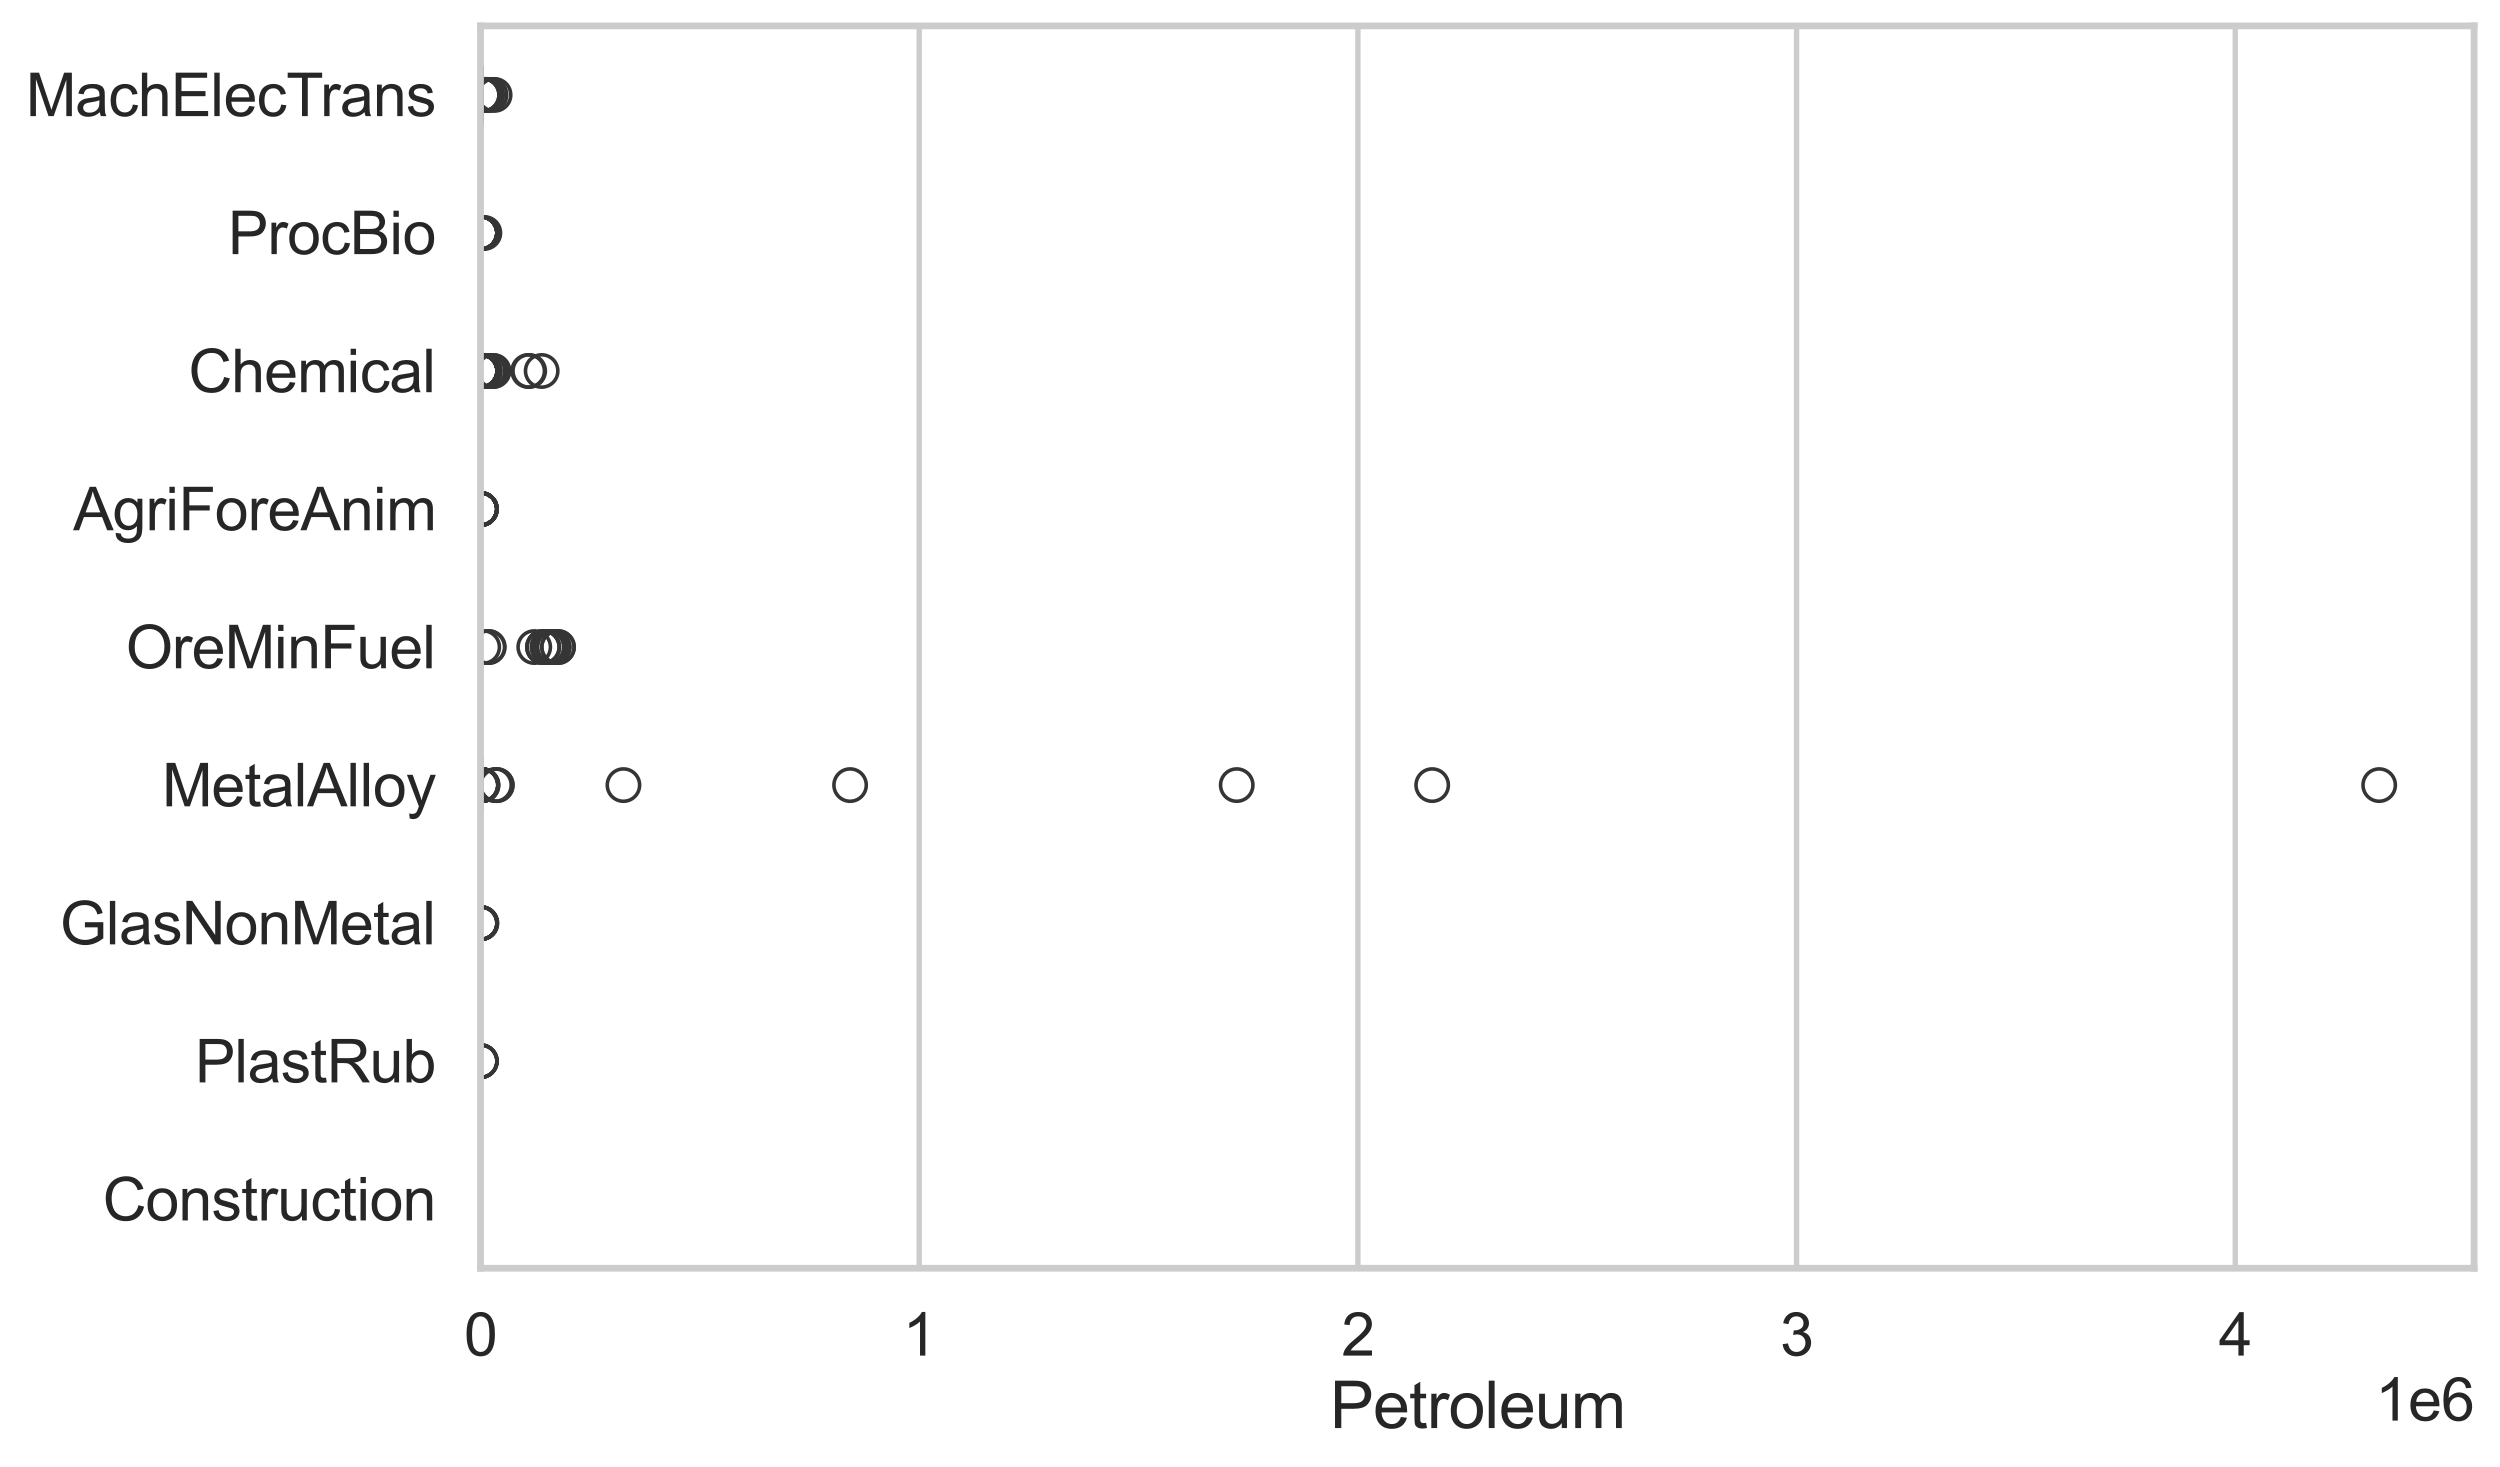 <?xml version="1.0" encoding="utf-8" standalone="no"?>
<!DOCTYPE svg PUBLIC "-//W3C//DTD SVG 1.1//EN"
  "http://www.w3.org/Graphics/SVG/1.1/DTD/svg11.dtd">
<svg xmlns:xlink="http://www.w3.org/1999/xlink" width="695.577pt" height="408.111pt" viewBox="0 0 695.577 408.111" xmlns="http://www.w3.org/2000/svg" version="1.1">
 <defs>
  <style type="text/css">*{stroke-linejoin: round; stroke-linecap: butt}</style>
 </defs>
 <g id="figure_1">
  <g id="patch_1">
   <path d="M 0 408.111 
L 695.577 408.111 
L 695.577 0 
L 0 0 
z
" style="fill: #ffffff"/>
  </g>
  <g id="axes_1">
   <g id="patch_2">
    <path d="M 133.697 352.86 
L 688.377 352.86 
L 688.377 7.2 
L 133.697 7.2 
z
" style="fill: #ffffff"/>
   </g>
   <g id="matplotlib.axis_1">
    <g id="xtick_1">
     <g id="line2d_1">
      <path d="M 133.697 352.86 
L 133.697 7.2 
" clip-path="url(#pcfc38db646)" style="fill: none; stroke: #cccccc; stroke-width: 1.5; stroke-linecap: round"/>
     </g>
     <g id="text_1">
      <!-- 0 -->
      <g style="fill: #262626" transform="translate(129.109 377.17) scale(0.165 -0.165)">
       <defs>
        <path id="ArialMT-30" d="M 266 2259 
Q 266 3072 433 3567 
Q 600 4063 929 4331 
Q 1259 4600 1759 4600 
Q 2128 4600 2406 4451 
Q 2684 4303 2865 4023 
Q 3047 3744 3150 3342 
Q 3253 2941 3253 2259 
Q 3253 1453 3087 958 
Q 2922 463 2592 192 
Q 2263 -78 1759 -78 
Q 1097 -78 719 397 
Q 266 969 266 2259 
z
M 844 2259 
Q 844 1131 1108 757 
Q 1372 384 1759 384 
Q 2147 384 2411 759 
Q 2675 1134 2675 2259 
Q 2675 3391 2411 3762 
Q 2147 4134 1753 4134 
Q 1366 4134 1134 3806 
Q 844 3388 844 2259 
z
" transform="scale(0.016)"/>
       </defs>
       <use xlink:href="#ArialMT-30"/>
      </g>
     </g>
    </g>
    <g id="xtick_2">
     <g id="line2d_2">
      <path d="M 255.752 352.86 
L 255.752 7.2 
" clip-path="url(#pcfc38db646)" style="fill: none; stroke: #cccccc; stroke-width: 1.5; stroke-linecap: round"/>
     </g>
     <g id="text_2">
      <!-- 1 -->
      <g style="fill: #262626" transform="translate(251.165 377.17) scale(0.165 -0.165)">
       <defs>
        <path id="ArialMT-31" d="M 2384 0 
L 1822 0 
L 1822 3584 
Q 1619 3391 1289 3197 
Q 959 3003 697 2906 
L 697 3450 
Q 1169 3672 1522 3987 
Q 1875 4303 2022 4600 
L 2384 4600 
L 2384 0 
z
" transform="scale(0.016)"/>
       </defs>
       <use xlink:href="#ArialMT-31"/>
      </g>
     </g>
    </g>
    <g id="xtick_3">
     <g id="line2d_3">
      <path d="M 377.808 352.86 
L 377.808 7.2 
" clip-path="url(#pcfc38db646)" style="fill: none; stroke: #cccccc; stroke-width: 1.5; stroke-linecap: round"/>
     </g>
     <g id="text_3">
      <!-- 2 -->
      <g style="fill: #262626" transform="translate(373.22 377.17) scale(0.165 -0.165)">
       <defs>
        <path id="ArialMT-32" d="M 3222 541 
L 3222 0 
L 194 0 
Q 188 203 259 391 
Q 375 700 629 1000 
Q 884 1300 1366 1694 
Q 2113 2306 2375 2664 
Q 2638 3022 2638 3341 
Q 2638 3675 2398 3904 
Q 2159 4134 1775 4134 
Q 1369 4134 1125 3890 
Q 881 3647 878 3216 
L 300 3275 
Q 359 3922 746 4261 
Q 1134 4600 1788 4600 
Q 2447 4600 2831 4234 
Q 3216 3869 3216 3328 
Q 3216 3053 3103 2787 
Q 2991 2522 2730 2228 
Q 2469 1934 1863 1422 
Q 1356 997 1212 845 
Q 1069 694 975 541 
L 3222 541 
z
" transform="scale(0.016)"/>
       </defs>
       <use xlink:href="#ArialMT-32"/>
      </g>
     </g>
    </g>
    <g id="xtick_4">
     <g id="line2d_4">
      <path d="M 499.863 352.86 
L 499.863 7.2 
" clip-path="url(#pcfc38db646)" style="fill: none; stroke: #cccccc; stroke-width: 1.5; stroke-linecap: round"/>
     </g>
     <g id="text_4">
      <!-- 3 -->
      <g style="fill: #262626" transform="translate(495.276 377.17) scale(0.165 -0.165)">
       <defs>
        <path id="ArialMT-33" d="M 269 1209 
L 831 1284 
Q 928 806 1161 595 
Q 1394 384 1728 384 
Q 2125 384 2398 659 
Q 2672 934 2672 1341 
Q 2672 1728 2419 1979 
Q 2166 2231 1775 2231 
Q 1616 2231 1378 2169 
L 1441 2663 
Q 1497 2656 1531 2656 
Q 1891 2656 2178 2843 
Q 2466 3031 2466 3422 
Q 2466 3731 2256 3934 
Q 2047 4138 1716 4138 
Q 1388 4138 1169 3931 
Q 950 3725 888 3313 
L 325 3413 
Q 428 3978 793 4289 
Q 1159 4600 1703 4600 
Q 2078 4600 2393 4439 
Q 2709 4278 2876 4000 
Q 3044 3722 3044 3409 
Q 3044 3113 2884 2869 
Q 2725 2625 2413 2481 
Q 2819 2388 3044 2092 
Q 3269 1797 3269 1353 
Q 3269 753 2831 336 
Q 2394 -81 1725 -81 
Q 1122 -81 723 278 
Q 325 638 269 1209 
z
" transform="scale(0.016)"/>
       </defs>
       <use xlink:href="#ArialMT-33"/>
      </g>
     </g>
    </g>
    <g id="xtick_5">
     <g id="line2d_5">
      <path d="M 621.919 352.86 
L 621.919 7.2 
" clip-path="url(#pcfc38db646)" style="fill: none; stroke: #cccccc; stroke-width: 1.5; stroke-linecap: round"/>
     </g>
     <g id="text_5">
      <!-- 4 -->
      <g style="fill: #262626" transform="translate(617.331 377.17) scale(0.165 -0.165)">
       <defs>
        <path id="ArialMT-34" d="M 2069 0 
L 2069 1097 
L 81 1097 
L 81 1613 
L 2172 4581 
L 2631 4581 
L 2631 1613 
L 3250 1613 
L 3250 1097 
L 2631 1097 
L 2631 0 
L 2069 0 
z
M 2069 1613 
L 2069 3678 
L 634 1613 
L 2069 1613 
z
" transform="scale(0.016)"/>
       </defs>
       <use xlink:href="#ArialMT-34"/>
      </g>
     </g>
    </g>
    <g id="text_6">
     <!-- Petroleum -->
     <g style="fill: #262626" transform="translate(370.021 397.334) scale(0.18 -0.18)">
      <defs>
       <path id="ArialMT-50" d="M 494 0 
L 494 4581 
L 2222 4581 
Q 2678 4581 2919 4538 
Q 3256 4481 3484 4323 
Q 3713 4166 3852 3881 
Q 3991 3597 3991 3256 
Q 3991 2672 3619 2267 
Q 3247 1863 2275 1863 
L 1100 1863 
L 1100 0 
L 494 0 
z
M 1100 2403 
L 2284 2403 
Q 2872 2403 3119 2622 
Q 3366 2841 3366 3238 
Q 3366 3525 3220 3729 
Q 3075 3934 2838 4000 
Q 2684 4041 2272 4041 
L 1100 4041 
L 1100 2403 
z
" transform="scale(0.016)"/>
       <path id="ArialMT-65" d="M 2694 1069 
L 3275 997 
Q 3138 488 2766 206 
Q 2394 -75 1816 -75 
Q 1088 -75 661 373 
Q 234 822 234 1631 
Q 234 2469 665 2931 
Q 1097 3394 1784 3394 
Q 2450 3394 2872 2941 
Q 3294 2488 3294 1666 
Q 3294 1616 3291 1516 
L 816 1516 
Q 847 969 1125 678 
Q 1403 388 1819 388 
Q 2128 388 2347 550 
Q 2566 713 2694 1069 
z
M 847 1978 
L 2700 1978 
Q 2663 2397 2488 2606 
Q 2219 2931 1791 2931 
Q 1403 2931 1139 2672 
Q 875 2413 847 1978 
z
" transform="scale(0.016)"/>
       <path id="ArialMT-74" d="M 1650 503 
L 1731 6 
Q 1494 -44 1306 -44 
Q 1000 -44 831 53 
Q 663 150 594 308 
Q 525 466 525 972 
L 525 2881 
L 113 2881 
L 113 3319 
L 525 3319 
L 525 4141 
L 1084 4478 
L 1084 3319 
L 1650 3319 
L 1650 2881 
L 1084 2881 
L 1084 941 
Q 1084 700 1114 631 
Q 1144 563 1211 522 
Q 1278 481 1403 481 
Q 1497 481 1650 503 
z
" transform="scale(0.016)"/>
       <path id="ArialMT-72" d="M 416 0 
L 416 3319 
L 922 3319 
L 922 2816 
Q 1116 3169 1280 3281 
Q 1444 3394 1641 3394 
Q 1925 3394 2219 3213 
L 2025 2691 
Q 1819 2813 1613 2813 
Q 1428 2813 1281 2702 
Q 1134 2591 1072 2394 
Q 978 2094 978 1738 
L 978 0 
L 416 0 
z
" transform="scale(0.016)"/>
       <path id="ArialMT-6f" d="M 213 1659 
Q 213 2581 725 3025 
Q 1153 3394 1769 3394 
Q 2453 3394 2887 2945 
Q 3322 2497 3322 1706 
Q 3322 1066 3130 698 
Q 2938 331 2570 128 
Q 2203 -75 1769 -75 
Q 1072 -75 642 372 
Q 213 819 213 1659 
z
M 791 1659 
Q 791 1022 1069 705 
Q 1347 388 1769 388 
Q 2188 388 2466 706 
Q 2744 1025 2744 1678 
Q 2744 2294 2464 2611 
Q 2184 2928 1769 2928 
Q 1347 2928 1069 2612 
Q 791 2297 791 1659 
z
" transform="scale(0.016)"/>
       <path id="ArialMT-6c" d="M 409 0 
L 409 4581 
L 972 4581 
L 972 0 
L 409 0 
z
" transform="scale(0.016)"/>
       <path id="ArialMT-75" d="M 2597 0 
L 2597 488 
Q 2209 -75 1544 -75 
Q 1250 -75 995 37 
Q 741 150 617 320 
Q 494 491 444 738 
Q 409 903 409 1263 
L 409 3319 
L 972 3319 
L 972 1478 
Q 972 1038 1006 884 
Q 1059 663 1231 536 
Q 1403 409 1656 409 
Q 1909 409 2131 539 
Q 2353 669 2445 892 
Q 2538 1116 2538 1541 
L 2538 3319 
L 3100 3319 
L 3100 0 
L 2597 0 
z
" transform="scale(0.016)"/>
       <path id="ArialMT-6d" d="M 422 0 
L 422 3319 
L 925 3319 
L 925 2853 
Q 1081 3097 1340 3245 
Q 1600 3394 1931 3394 
Q 2300 3394 2536 3241 
Q 2772 3088 2869 2813 
Q 3263 3394 3894 3394 
Q 4388 3394 4653 3120 
Q 4919 2847 4919 2278 
L 4919 0 
L 4359 0 
L 4359 2091 
Q 4359 2428 4304 2576 
Q 4250 2725 4106 2815 
Q 3963 2906 3769 2906 
Q 3419 2906 3187 2673 
Q 2956 2441 2956 1928 
L 2956 0 
L 2394 0 
L 2394 2156 
Q 2394 2531 2256 2718 
Q 2119 2906 1806 2906 
Q 1569 2906 1367 2781 
Q 1166 2656 1075 2415 
Q 984 2175 984 1722 
L 984 0 
L 422 0 
z
" transform="scale(0.016)"/>
      </defs>
      <use xlink:href="#ArialMT-50"/>
      <use xlink:href="#ArialMT-65" transform="translate(66.699 0)"/>
      <use xlink:href="#ArialMT-74" transform="translate(122.314 0)"/>
      <use xlink:href="#ArialMT-72" transform="translate(150.098 0)"/>
      <use xlink:href="#ArialMT-6f" transform="translate(183.398 0)"/>
      <use xlink:href="#ArialMT-6c" transform="translate(239.014 0)"/>
      <use xlink:href="#ArialMT-65" transform="translate(261.23 0)"/>
      <use xlink:href="#ArialMT-75" transform="translate(316.846 0)"/>
      <use xlink:href="#ArialMT-6d" transform="translate(372.461 0)"/>
     </g>
    </g>
    <g id="text_7">
     <!-- 1e6 -->
     <g style="fill: #262626" transform="translate(660.85 395.26) scale(0.165 -0.165)">
      <defs>
       <path id="ArialMT-36" d="M 3184 3459 
L 2625 3416 
Q 2550 3747 2413 3897 
Q 2184 4138 1850 4138 
Q 1581 4138 1378 3988 
Q 1113 3794 959 3422 
Q 806 3050 800 2363 
Q 1003 2672 1297 2822 
Q 1591 2972 1913 2972 
Q 2475 2972 2870 2558 
Q 3266 2144 3266 1488 
Q 3266 1056 3080 686 
Q 2894 316 2569 119 
Q 2244 -78 1831 -78 
Q 1128 -78 684 439 
Q 241 956 241 2144 
Q 241 3472 731 4075 
Q 1159 4600 1884 4600 
Q 2425 4600 2770 4297 
Q 3116 3994 3184 3459 
z
M 888 1484 
Q 888 1194 1011 928 
Q 1134 663 1356 523 
Q 1578 384 1822 384 
Q 2178 384 2434 671 
Q 2691 959 2691 1453 
Q 2691 1928 2437 2201 
Q 2184 2475 1800 2475 
Q 1419 2475 1153 2201 
Q 888 1928 888 1484 
z
" transform="scale(0.016)"/>
      </defs>
      <use xlink:href="#ArialMT-31"/>
      <use xlink:href="#ArialMT-65" transform="translate(55.615 0)"/>
      <use xlink:href="#ArialMT-36" transform="translate(111.23 0)"/>
     </g>
    </g>
   </g>
   <g id="matplotlib.axis_2">
    <g id="ytick_1">
     <g id="text_8">
      <!-- MachElecTrans -->
      <g style="fill: #262626" transform="translate(7.2 32.309) scale(0.165 -0.165)">
       <defs>
        <path id="ArialMT-4d" d="M 475 0 
L 475 4581 
L 1388 4581 
L 2472 1338 
Q 2622 884 2691 659 
Q 2769 909 2934 1394 
L 4031 4581 
L 4847 4581 
L 4847 0 
L 4263 0 
L 4263 3834 
L 2931 0 
L 2384 0 
L 1059 3900 
L 1059 0 
L 475 0 
z
" transform="scale(0.016)"/>
        <path id="ArialMT-61" d="M 2588 409 
Q 2275 144 1986 34 
Q 1697 -75 1366 -75 
Q 819 -75 525 192 
Q 231 459 231 875 
Q 231 1119 342 1320 
Q 453 1522 633 1644 
Q 813 1766 1038 1828 
Q 1203 1872 1538 1913 
Q 2219 1994 2541 2106 
Q 2544 2222 2544 2253 
Q 2544 2597 2384 2738 
Q 2169 2928 1744 2928 
Q 1347 2928 1158 2789 
Q 969 2650 878 2297 
L 328 2372 
Q 403 2725 575 2942 
Q 747 3159 1072 3276 
Q 1397 3394 1825 3394 
Q 2250 3394 2515 3294 
Q 2781 3194 2906 3042 
Q 3031 2891 3081 2659 
Q 3109 2516 3109 2141 
L 3109 1391 
Q 3109 606 3145 398 
Q 3181 191 3288 0 
L 2700 0 
Q 2613 175 2588 409 
z
M 2541 1666 
Q 2234 1541 1622 1453 
Q 1275 1403 1131 1340 
Q 988 1278 909 1158 
Q 831 1038 831 891 
Q 831 666 1001 516 
Q 1172 366 1500 366 
Q 1825 366 2078 508 
Q 2331 650 2450 897 
Q 2541 1088 2541 1459 
L 2541 1666 
z
" transform="scale(0.016)"/>
        <path id="ArialMT-63" d="M 2588 1216 
L 3141 1144 
Q 3050 572 2676 248 
Q 2303 -75 1759 -75 
Q 1078 -75 664 370 
Q 250 816 250 1647 
Q 250 2184 428 2587 
Q 606 2991 970 3192 
Q 1334 3394 1763 3394 
Q 2303 3394 2647 3120 
Q 2991 2847 3088 2344 
L 2541 2259 
Q 2463 2594 2264 2762 
Q 2066 2931 1784 2931 
Q 1359 2931 1093 2626 
Q 828 2322 828 1663 
Q 828 994 1084 691 
Q 1341 388 1753 388 
Q 2084 388 2306 591 
Q 2528 794 2588 1216 
z
" transform="scale(0.016)"/>
        <path id="ArialMT-68" d="M 422 0 
L 422 4581 
L 984 4581 
L 984 2938 
Q 1378 3394 1978 3394 
Q 2347 3394 2619 3248 
Q 2891 3103 3008 2847 
Q 3125 2591 3125 2103 
L 3125 0 
L 2563 0 
L 2563 2103 
Q 2563 2525 2380 2717 
Q 2197 2909 1863 2909 
Q 1613 2909 1392 2779 
Q 1172 2650 1078 2428 
Q 984 2206 984 1816 
L 984 0 
L 422 0 
z
" transform="scale(0.016)"/>
        <path id="ArialMT-45" d="M 506 0 
L 506 4581 
L 3819 4581 
L 3819 4041 
L 1113 4041 
L 1113 2638 
L 3647 2638 
L 3647 2100 
L 1113 2100 
L 1113 541 
L 3925 541 
L 3925 0 
L 506 0 
z
" transform="scale(0.016)"/>
        <path id="ArialMT-54" d="M 1659 0 
L 1659 4041 
L 150 4041 
L 150 4581 
L 3781 4581 
L 3781 4041 
L 2266 4041 
L 2266 0 
L 1659 0 
z
" transform="scale(0.016)"/>
        <path id="ArialMT-6e" d="M 422 0 
L 422 3319 
L 928 3319 
L 928 2847 
Q 1294 3394 1984 3394 
Q 2284 3394 2536 3286 
Q 2788 3178 2913 3003 
Q 3038 2828 3088 2588 
Q 3119 2431 3119 2041 
L 3119 0 
L 2556 0 
L 2556 2019 
Q 2556 2363 2490 2533 
Q 2425 2703 2258 2804 
Q 2091 2906 1866 2906 
Q 1506 2906 1245 2678 
Q 984 2450 984 1813 
L 984 0 
L 422 0 
z
" transform="scale(0.016)"/>
        <path id="ArialMT-73" d="M 197 991 
L 753 1078 
Q 800 744 1014 566 
Q 1228 388 1613 388 
Q 2000 388 2187 545 
Q 2375 703 2375 916 
Q 2375 1106 2209 1216 
Q 2094 1291 1634 1406 
Q 1016 1563 777 1677 
Q 538 1791 414 1992 
Q 291 2194 291 2438 
Q 291 2659 392 2848 
Q 494 3038 669 3163 
Q 800 3259 1026 3326 
Q 1253 3394 1513 3394 
Q 1903 3394 2198 3281 
Q 2494 3169 2634 2976 
Q 2775 2784 2828 2463 
L 2278 2388 
Q 2241 2644 2061 2787 
Q 1881 2931 1553 2931 
Q 1166 2931 1000 2803 
Q 834 2675 834 2503 
Q 834 2394 903 2306 
Q 972 2216 1119 2156 
Q 1203 2125 1616 2013 
Q 2213 1853 2448 1751 
Q 2684 1650 2818 1456 
Q 2953 1263 2953 975 
Q 2953 694 2789 445 
Q 2625 197 2315 61 
Q 2006 -75 1616 -75 
Q 969 -75 630 194 
Q 291 463 197 991 
z
" transform="scale(0.016)"/>
       </defs>
       <use xlink:href="#ArialMT-4d"/>
       <use xlink:href="#ArialMT-61" transform="translate(83.301 0)"/>
       <use xlink:href="#ArialMT-63" transform="translate(138.916 0)"/>
       <use xlink:href="#ArialMT-68" transform="translate(188.916 0)"/>
       <use xlink:href="#ArialMT-45" transform="translate(244.531 0)"/>
       <use xlink:href="#ArialMT-6c" transform="translate(311.23 0)"/>
       <use xlink:href="#ArialMT-65" transform="translate(333.447 0)"/>
       <use xlink:href="#ArialMT-63" transform="translate(389.062 0)"/>
       <use xlink:href="#ArialMT-54" transform="translate(439.062 0)"/>
       <use xlink:href="#ArialMT-72" transform="translate(496.396 0)"/>
       <use xlink:href="#ArialMT-61" transform="translate(529.697 0)"/>
       <use xlink:href="#ArialMT-6e" transform="translate(585.312 0)"/>
       <use xlink:href="#ArialMT-73" transform="translate(640.928 0)"/>
      </g>
     </g>
    </g>
    <g id="ytick_2">
     <g id="text_9">
      <!-- ProcBio -->
      <g style="fill: #262626" transform="translate(63.424 70.715) scale(0.165 -0.165)">
       <defs>
        <path id="ArialMT-42" d="M 469 0 
L 469 4581 
L 2188 4581 
Q 2713 4581 3030 4442 
Q 3347 4303 3526 4014 
Q 3706 3725 3706 3409 
Q 3706 3116 3547 2856 
Q 3388 2597 3066 2438 
Q 3481 2316 3704 2022 
Q 3928 1728 3928 1328 
Q 3928 1006 3792 729 
Q 3656 453 3456 303 
Q 3256 153 2954 76 
Q 2653 0 2216 0 
L 469 0 
z
M 1075 2656 
L 2066 2656 
Q 2469 2656 2644 2709 
Q 2875 2778 2992 2937 
Q 3109 3097 3109 3338 
Q 3109 3566 3000 3739 
Q 2891 3913 2687 3977 
Q 2484 4041 1991 4041 
L 1075 4041 
L 1075 2656 
z
M 1075 541 
L 2216 541 
Q 2509 541 2628 563 
Q 2838 600 2978 687 
Q 3119 775 3209 942 
Q 3300 1109 3300 1328 
Q 3300 1584 3169 1773 
Q 3038 1963 2805 2039 
Q 2572 2116 2134 2116 
L 1075 2116 
L 1075 541 
z
" transform="scale(0.016)"/>
        <path id="ArialMT-69" d="M 425 3934 
L 425 4581 
L 988 4581 
L 988 3934 
L 425 3934 
z
M 425 0 
L 425 3319 
L 988 3319 
L 988 0 
L 425 0 
z
" transform="scale(0.016)"/>
       </defs>
       <use xlink:href="#ArialMT-50"/>
       <use xlink:href="#ArialMT-72" transform="translate(66.699 0)"/>
       <use xlink:href="#ArialMT-6f" transform="translate(100 0)"/>
       <use xlink:href="#ArialMT-63" transform="translate(155.615 0)"/>
       <use xlink:href="#ArialMT-42" transform="translate(205.615 0)"/>
       <use xlink:href="#ArialMT-69" transform="translate(272.314 0)"/>
       <use xlink:href="#ArialMT-6f" transform="translate(294.531 0)"/>
      </g>
     </g>
    </g>
    <g id="ytick_3">
     <g id="text_10">
      <!-- Chemical -->
      <g style="fill: #262626" transform="translate(52.428 109.122) scale(0.165 -0.165)">
       <defs>
        <path id="ArialMT-43" d="M 3763 1606 
L 4369 1453 
Q 4178 706 3683 314 
Q 3188 -78 2472 -78 
Q 1731 -78 1267 223 
Q 803 525 561 1097 
Q 319 1669 319 2325 
Q 319 3041 592 3573 
Q 866 4106 1370 4382 
Q 1875 4659 2481 4659 
Q 3169 4659 3637 4309 
Q 4106 3959 4291 3325 
L 3694 3184 
Q 3534 3684 3231 3912 
Q 2928 4141 2469 4141 
Q 1941 4141 1586 3887 
Q 1231 3634 1087 3207 
Q 944 2781 944 2328 
Q 944 1744 1114 1308 
Q 1284 872 1643 656 
Q 2003 441 2422 441 
Q 2931 441 3284 734 
Q 3638 1028 3763 1606 
z
" transform="scale(0.016)"/>
       </defs>
       <use xlink:href="#ArialMT-43"/>
       <use xlink:href="#ArialMT-68" transform="translate(72.217 0)"/>
       <use xlink:href="#ArialMT-65" transform="translate(127.832 0)"/>
       <use xlink:href="#ArialMT-6d" transform="translate(183.447 0)"/>
       <use xlink:href="#ArialMT-69" transform="translate(266.748 0)"/>
       <use xlink:href="#ArialMT-63" transform="translate(288.965 0)"/>
       <use xlink:href="#ArialMT-61" transform="translate(338.965 0)"/>
       <use xlink:href="#ArialMT-6c" transform="translate(394.58 0)"/>
      </g>
     </g>
    </g>
    <g id="ytick_4">
     <g id="text_11">
      <!-- AgriForeAnim -->
      <g style="fill: #262626" transform="translate(20.341 147.529) scale(0.165 -0.165)">
       <defs>
        <path id="ArialMT-41" d="M -9 0 
L 1750 4581 
L 2403 4581 
L 4278 0 
L 3588 0 
L 3053 1388 
L 1138 1388 
L 634 0 
L -9 0 
z
M 1313 1881 
L 2866 1881 
L 2388 3150 
Q 2169 3728 2063 4100 
Q 1975 3659 1816 3225 
L 1313 1881 
z
" transform="scale(0.016)"/>
        <path id="ArialMT-67" d="M 319 -275 
L 866 -356 
Q 900 -609 1056 -725 
Q 1266 -881 1628 -881 
Q 2019 -881 2231 -725 
Q 2444 -569 2519 -288 
Q 2563 -116 2559 434 
Q 2191 0 1641 0 
Q 956 0 581 494 
Q 206 988 206 1678 
Q 206 2153 378 2554 
Q 550 2956 876 3175 
Q 1203 3394 1644 3394 
Q 2231 3394 2613 2919 
L 2613 3319 
L 3131 3319 
L 3131 450 
Q 3131 -325 2973 -648 
Q 2816 -972 2473 -1159 
Q 2131 -1347 1631 -1347 
Q 1038 -1347 672 -1080 
Q 306 -813 319 -275 
z
M 784 1719 
Q 784 1066 1043 766 
Q 1303 466 1694 466 
Q 2081 466 2343 764 
Q 2606 1063 2606 1700 
Q 2606 2309 2336 2618 
Q 2066 2928 1684 2928 
Q 1309 2928 1046 2623 
Q 784 2319 784 1719 
z
" transform="scale(0.016)"/>
        <path id="ArialMT-46" d="M 525 0 
L 525 4581 
L 3616 4581 
L 3616 4041 
L 1131 4041 
L 1131 2622 
L 3281 2622 
L 3281 2081 
L 1131 2081 
L 1131 0 
L 525 0 
z
" transform="scale(0.016)"/>
       </defs>
       <use xlink:href="#ArialMT-41"/>
       <use xlink:href="#ArialMT-67" transform="translate(66.699 0)"/>
       <use xlink:href="#ArialMT-72" transform="translate(122.314 0)"/>
       <use xlink:href="#ArialMT-69" transform="translate(155.615 0)"/>
       <use xlink:href="#ArialMT-46" transform="translate(177.832 0)"/>
       <use xlink:href="#ArialMT-6f" transform="translate(238.916 0)"/>
       <use xlink:href="#ArialMT-72" transform="translate(294.531 0)"/>
       <use xlink:href="#ArialMT-65" transform="translate(327.832 0)"/>
       <use xlink:href="#ArialMT-41" transform="translate(383.447 0)"/>
       <use xlink:href="#ArialMT-6e" transform="translate(450.146 0)"/>
       <use xlink:href="#ArialMT-69" transform="translate(505.762 0)"/>
       <use xlink:href="#ArialMT-6d" transform="translate(527.979 0)"/>
      </g>
     </g>
    </g>
    <g id="ytick_5">
     <g id="text_12">
      <!-- OreMinFuel -->
      <g style="fill: #262626" transform="translate(35.013 185.935) scale(0.165 -0.165)">
       <defs>
        <path id="ArialMT-4f" d="M 309 2231 
Q 309 3372 921 4017 
Q 1534 4663 2503 4663 
Q 3138 4663 3647 4359 
Q 4156 4056 4423 3514 
Q 4691 2972 4691 2284 
Q 4691 1588 4409 1038 
Q 4128 488 3612 205 
Q 3097 -78 2500 -78 
Q 1853 -78 1343 234 
Q 834 547 571 1087 
Q 309 1628 309 2231 
z
M 934 2222 
Q 934 1394 1379 917 
Q 1825 441 2497 441 
Q 3181 441 3623 922 
Q 4066 1403 4066 2288 
Q 4066 2847 3877 3264 
Q 3688 3681 3323 3911 
Q 2959 4141 2506 4141 
Q 1863 4141 1398 3698 
Q 934 3256 934 2222 
z
" transform="scale(0.016)"/>
       </defs>
       <use xlink:href="#ArialMT-4f"/>
       <use xlink:href="#ArialMT-72" transform="translate(77.783 0)"/>
       <use xlink:href="#ArialMT-65" transform="translate(111.084 0)"/>
       <use xlink:href="#ArialMT-4d" transform="translate(166.699 0)"/>
       <use xlink:href="#ArialMT-69" transform="translate(250 0)"/>
       <use xlink:href="#ArialMT-6e" transform="translate(272.217 0)"/>
       <use xlink:href="#ArialMT-46" transform="translate(327.832 0)"/>
       <use xlink:href="#ArialMT-75" transform="translate(388.916 0)"/>
       <use xlink:href="#ArialMT-65" transform="translate(444.531 0)"/>
       <use xlink:href="#ArialMT-6c" transform="translate(500.146 0)"/>
      </g>
     </g>
    </g>
    <g id="ytick_6">
     <g id="text_13">
      <!-- MetalAlloy -->
      <g style="fill: #262626" transform="translate(45.088 224.342) scale(0.165 -0.165)">
       <defs>
        <path id="ArialMT-79" d="M 397 -1278 
L 334 -750 
Q 519 -800 656 -800 
Q 844 -800 956 -737 
Q 1069 -675 1141 -563 
Q 1194 -478 1313 -144 
Q 1328 -97 1363 -6 
L 103 3319 
L 709 3319 
L 1400 1397 
Q 1534 1031 1641 628 
Q 1738 1016 1872 1384 
L 2581 3319 
L 3144 3319 
L 1881 -56 
Q 1678 -603 1566 -809 
Q 1416 -1088 1222 -1217 
Q 1028 -1347 759 -1347 
Q 597 -1347 397 -1278 
z
" transform="scale(0.016)"/>
       </defs>
       <use xlink:href="#ArialMT-4d"/>
       <use xlink:href="#ArialMT-65" transform="translate(83.301 0)"/>
       <use xlink:href="#ArialMT-74" transform="translate(138.916 0)"/>
       <use xlink:href="#ArialMT-61" transform="translate(166.699 0)"/>
       <use xlink:href="#ArialMT-6c" transform="translate(222.314 0)"/>
       <use xlink:href="#ArialMT-41" transform="translate(244.531 0)"/>
       <use xlink:href="#ArialMT-6c" transform="translate(311.23 0)"/>
       <use xlink:href="#ArialMT-6c" transform="translate(333.447 0)"/>
       <use xlink:href="#ArialMT-6f" transform="translate(355.664 0)"/>
       <use xlink:href="#ArialMT-79" transform="translate(411.279 0)"/>
      </g>
     </g>
    </g>
    <g id="ytick_7">
     <g id="text_14">
      <!-- GlasNonMetal -->
      <g style="fill: #262626" transform="translate(16.659 262.749) scale(0.165 -0.165)">
       <defs>
        <path id="ArialMT-47" d="M 2638 1797 
L 2638 2334 
L 4578 2338 
L 4578 638 
Q 4131 281 3656 101 
Q 3181 -78 2681 -78 
Q 2006 -78 1454 211 
Q 903 500 622 1047 
Q 341 1594 341 2269 
Q 341 2938 620 3517 
Q 900 4097 1425 4378 
Q 1950 4659 2634 4659 
Q 3131 4659 3532 4498 
Q 3934 4338 4162 4050 
Q 4391 3763 4509 3300 
L 3963 3150 
Q 3859 3500 3706 3700 
Q 3553 3900 3268 4020 
Q 2984 4141 2638 4141 
Q 2222 4141 1919 4014 
Q 1616 3888 1430 3681 
Q 1244 3475 1141 3228 
Q 966 2803 966 2306 
Q 966 1694 1177 1281 
Q 1388 869 1791 669 
Q 2194 469 2647 469 
Q 3041 469 3416 620 
Q 3791 772 3984 944 
L 3984 1797 
L 2638 1797 
z
" transform="scale(0.016)"/>
        <path id="ArialMT-4e" d="M 488 0 
L 488 4581 
L 1109 4581 
L 3516 984 
L 3516 4581 
L 4097 4581 
L 4097 0 
L 3475 0 
L 1069 3600 
L 1069 0 
L 488 0 
z
" transform="scale(0.016)"/>
       </defs>
       <use xlink:href="#ArialMT-47"/>
       <use xlink:href="#ArialMT-6c" transform="translate(77.783 0)"/>
       <use xlink:href="#ArialMT-61" transform="translate(100 0)"/>
       <use xlink:href="#ArialMT-73" transform="translate(155.615 0)"/>
       <use xlink:href="#ArialMT-4e" transform="translate(205.615 0)"/>
       <use xlink:href="#ArialMT-6f" transform="translate(277.832 0)"/>
       <use xlink:href="#ArialMT-6e" transform="translate(333.447 0)"/>
       <use xlink:href="#ArialMT-4d" transform="translate(389.062 0)"/>
       <use xlink:href="#ArialMT-65" transform="translate(472.363 0)"/>
       <use xlink:href="#ArialMT-74" transform="translate(527.979 0)"/>
       <use xlink:href="#ArialMT-61" transform="translate(555.762 0)"/>
       <use xlink:href="#ArialMT-6c" transform="translate(611.377 0)"/>
      </g>
     </g>
    </g>
    <g id="ytick_8">
     <g id="text_15">
      <!-- PlastRub -->
      <g style="fill: #262626" transform="translate(54.248 301.155) scale(0.165 -0.165)">
       <defs>
        <path id="ArialMT-52" d="M 503 0 
L 503 4581 
L 2534 4581 
Q 3147 4581 3465 4457 
Q 3784 4334 3975 4021 
Q 4166 3709 4166 3331 
Q 4166 2844 3850 2509 
Q 3534 2175 2875 2084 
Q 3116 1969 3241 1856 
Q 3506 1613 3744 1247 
L 4541 0 
L 3778 0 
L 3172 953 
Q 2906 1366 2734 1584 
Q 2563 1803 2427 1890 
Q 2291 1978 2150 2013 
Q 2047 2034 1813 2034 
L 1109 2034 
L 1109 0 
L 503 0 
z
M 1109 2559 
L 2413 2559 
Q 2828 2559 3062 2645 
Q 3297 2731 3419 2920 
Q 3541 3109 3541 3331 
Q 3541 3656 3305 3865 
Q 3069 4075 2559 4075 
L 1109 4075 
L 1109 2559 
z
" transform="scale(0.016)"/>
        <path id="ArialMT-62" d="M 941 0 
L 419 0 
L 419 4581 
L 981 4581 
L 981 2947 
Q 1338 3394 1891 3394 
Q 2197 3394 2470 3270 
Q 2744 3147 2920 2923 
Q 3097 2700 3197 2384 
Q 3297 2069 3297 1709 
Q 3297 856 2875 390 
Q 2453 -75 1863 -75 
Q 1275 -75 941 416 
L 941 0 
z
M 934 1684 
Q 934 1088 1097 822 
Q 1363 388 1816 388 
Q 2184 388 2453 708 
Q 2722 1028 2722 1663 
Q 2722 2313 2464 2622 
Q 2206 2931 1841 2931 
Q 1472 2931 1203 2611 
Q 934 2291 934 1684 
z
" transform="scale(0.016)"/>
       </defs>
       <use xlink:href="#ArialMT-50"/>
       <use xlink:href="#ArialMT-6c" transform="translate(66.699 0)"/>
       <use xlink:href="#ArialMT-61" transform="translate(88.916 0)"/>
       <use xlink:href="#ArialMT-73" transform="translate(144.531 0)"/>
       <use xlink:href="#ArialMT-74" transform="translate(194.531 0)"/>
       <use xlink:href="#ArialMT-52" transform="translate(222.314 0)"/>
       <use xlink:href="#ArialMT-75" transform="translate(294.531 0)"/>
       <use xlink:href="#ArialMT-62" transform="translate(350.146 0)"/>
      </g>
     </g>
    </g>
    <g id="ytick_9">
     <g id="text_16">
      <!-- Construction -->
      <g style="fill: #262626" transform="translate(28.575 339.562) scale(0.165 -0.165)">
       <use xlink:href="#ArialMT-43"/>
       <use xlink:href="#ArialMT-6f" transform="translate(72.217 0)"/>
       <use xlink:href="#ArialMT-6e" transform="translate(127.832 0)"/>
       <use xlink:href="#ArialMT-73" transform="translate(183.447 0)"/>
       <use xlink:href="#ArialMT-74" transform="translate(233.447 0)"/>
       <use xlink:href="#ArialMT-72" transform="translate(261.23 0)"/>
       <use xlink:href="#ArialMT-75" transform="translate(294.531 0)"/>
       <use xlink:href="#ArialMT-63" transform="translate(350.146 0)"/>
       <use xlink:href="#ArialMT-74" transform="translate(400.146 0)"/>
       <use xlink:href="#ArialMT-69" transform="translate(427.93 0)"/>
       <use xlink:href="#ArialMT-6f" transform="translate(450.146 0)"/>
       <use xlink:href="#ArialMT-6e" transform="translate(505.762 0)"/>
      </g>
     </g>
    </g>
   </g>
   <g id="patch_3">
    <path d="M 133.737 11.041 
L 133.737 41.766 
L 133.906 41.766 
L 133.906 11.041 
L 133.737 11.041 
z
" clip-path="url(#pcfc38db646)" style="fill: #ca74db; stroke: #353535; stroke-linejoin: miter"/>
   </g>
   <g id="line2d_6">
    <path d="M 133.737 26.403 
L 133.702 26.403 
" clip-path="url(#pcfc38db646)" style="fill: none; stroke: #353535"/>
   </g>
   <g id="line2d_7">
    <path d="M 133.906 26.403 
L 134.159 26.403 
" clip-path="url(#pcfc38db646)" style="fill: none; stroke: #353535"/>
   </g>
   <g id="line2d_8">
    <path d="M 133.702 18.722 
L 133.702 34.085 
" clip-path="url(#pcfc38db646)" style="fill: none; stroke: #353535; stroke-linecap: round"/>
   </g>
   <g id="line2d_9">
    <path d="M 134.159 18.722 
L 134.159 34.085 
" clip-path="url(#pcfc38db646)" style="fill: none; stroke: #353535; stroke-linecap: round"/>
   </g>
   <g id="line2d_10">
    <defs>
     <path id="m32b44a3a46" d="M 0 4.5 
C 1.193 4.5 2.338 4.026 3.182 3.182 
C 4.026 2.338 4.5 1.193 4.5 0 
C 4.5 -1.193 4.026 -2.338 3.182 -3.182 
C 2.338 -4.026 1.193 -4.5 0 -4.5 
C -1.193 -4.5 -2.338 -4.026 -3.182 -3.182 
C -4.026 -2.338 -4.5 -1.193 -4.5 0 
C -4.5 1.193 -4.026 2.338 -3.182 3.182 
C -2.338 4.026 -1.193 4.5 0 4.5 
z
" style="stroke: #353535"/>
    </defs>
    <g clip-path="url(#pcfc38db646)">
     <use xlink:href="#m32b44a3a46" x="135.304" y="26.403" style="fill-opacity: 0; stroke: #353535"/>
     <use xlink:href="#m32b44a3a46" x="134.568" y="26.403" style="fill-opacity: 0; stroke: #353535"/>
     <use xlink:href="#m32b44a3a46" x="136.478" y="26.403" style="fill-opacity: 0; stroke: #353535"/>
     <use xlink:href="#m32b44a3a46" x="135.564" y="26.403" style="fill-opacity: 0; stroke: #353535"/>
     <use xlink:href="#m32b44a3a46" x="134.483" y="26.403" style="fill-opacity: 0; stroke: #353535"/>
     <use xlink:href="#m32b44a3a46" x="134.318" y="26.403" style="fill-opacity: 0; stroke: #353535"/>
     <use xlink:href="#m32b44a3a46" x="134.324" y="26.403" style="fill-opacity: 0; stroke: #353535"/>
     <use xlink:href="#m32b44a3a46" x="137.609" y="26.403" style="fill-opacity: 0; stroke: #353535"/>
     <use xlink:href="#m32b44a3a46" x="134.558" y="26.403" style="fill-opacity: 0; stroke: #353535"/>
     <use xlink:href="#m32b44a3a46" x="134.471" y="26.403" style="fill-opacity: 0; stroke: #353535"/>
    </g>
   </g>
   <g id="patch_4">
    <path d="M 133.699 49.447 
L 133.699 80.173 
L 133.708 80.173 
L 133.708 49.447 
L 133.699 49.447 
z
" clip-path="url(#pcfc38db646)" style="fill: #5ca236; stroke: #353535; stroke-linejoin: miter"/>
   </g>
   <g id="line2d_11">
    <path d="M 133.699 64.81 
L 133.697 64.81 
" clip-path="url(#pcfc38db646)" style="fill: none; stroke: #353535"/>
   </g>
   <g id="line2d_12">
    <path d="M 133.708 64.81 
L 133.719 64.81 
" clip-path="url(#pcfc38db646)" style="fill: none; stroke: #353535"/>
   </g>
   <g id="line2d_13">
    <path d="M 133.697 57.129 
L 133.697 72.491 
" clip-path="url(#pcfc38db646)" style="fill: none; stroke: #353535; stroke-linecap: round"/>
   </g>
   <g id="line2d_14">
    <path d="M 133.719 57.129 
L 133.719 72.491 
" clip-path="url(#pcfc38db646)" style="fill: none; stroke: #353535; stroke-linecap: round"/>
   </g>
   <g id="line2d_15">
    <g clip-path="url(#pcfc38db646)">
     <use xlink:href="#m32b44a3a46" x="133.744" y="64.81" style="fill-opacity: 0; stroke: #353535"/>
     <use xlink:href="#m32b44a3a46" x="133.738" y="64.81" style="fill-opacity: 0; stroke: #353535"/>
     <use xlink:href="#m32b44a3a46" x="134.764" y="64.81" style="fill-opacity: 0; stroke: #353535"/>
     <use xlink:href="#m32b44a3a46" x="133.733" y="64.81" style="fill-opacity: 0; stroke: #353535"/>
     <use xlink:href="#m32b44a3a46" x="133.864" y="64.81" style="fill-opacity: 0; stroke: #353535"/>
     <use xlink:href="#m32b44a3a46" x="133.748" y="64.81" style="fill-opacity: 0; stroke: #353535"/>
     <use xlink:href="#m32b44a3a46" x="133.759" y="64.81" style="fill-opacity: 0; stroke: #353535"/>
     <use xlink:href="#m32b44a3a46" x="133.914" y="64.81" style="fill-opacity: 0; stroke: #353535"/>
     <use xlink:href="#m32b44a3a46" x="133.748" y="64.81" style="fill-opacity: 0; stroke: #353535"/>
     <use xlink:href="#m32b44a3a46" x="133.973" y="64.81" style="fill-opacity: 0; stroke: #353535"/>
     <use xlink:href="#m32b44a3a46" x="133.728" y="64.81" style="fill-opacity: 0; stroke: #353535"/>
     <use xlink:href="#m32b44a3a46" x="133.861" y="64.81" style="fill-opacity: 0; stroke: #353535"/>
     <use xlink:href="#m32b44a3a46" x="133.797" y="64.81" style="fill-opacity: 0; stroke: #353535"/>
     <use xlink:href="#m32b44a3a46" x="133.74" y="64.81" style="fill-opacity: 0; stroke: #353535"/>
     <use xlink:href="#m32b44a3a46" x="133.77" y="64.81" style="fill-opacity: 0; stroke: #353535"/>
     <use xlink:href="#m32b44a3a46" x="133.726" y="64.81" style="fill-opacity: 0; stroke: #353535"/>
     <use xlink:href="#m32b44a3a46" x="133.92" y="64.81" style="fill-opacity: 0; stroke: #353535"/>
     <use xlink:href="#m32b44a3a46" x="133.754" y="64.81" style="fill-opacity: 0; stroke: #353535"/>
     <use xlink:href="#m32b44a3a46" x="133.758" y="64.81" style="fill-opacity: 0; stroke: #353535"/>
     <use xlink:href="#m32b44a3a46" x="133.73" y="64.81" style="fill-opacity: 0; stroke: #353535"/>
    </g>
   </g>
   <g id="patch_5">
    <path d="M 133.702 87.854 
L 133.702 118.579 
L 133.734 118.579 
L 133.734 87.854 
L 133.702 87.854 
z
" clip-path="url(#pcfc38db646)" style="fill: #68afd7; stroke: #353535; stroke-linejoin: miter"/>
   </g>
   <g id="line2d_16">
    <path d="M 133.702 103.217 
L 133.697 103.217 
" clip-path="url(#pcfc38db646)" style="fill: none; stroke: #353535"/>
   </g>
   <g id="line2d_17">
    <path d="M 133.734 103.217 
L 133.781 103.217 
" clip-path="url(#pcfc38db646)" style="fill: none; stroke: #353535"/>
   </g>
   <g id="line2d_18">
    <path d="M 133.697 95.535 
L 133.697 110.898 
" clip-path="url(#pcfc38db646)" style="fill: none; stroke: #353535; stroke-linecap: round"/>
   </g>
   <g id="line2d_19">
    <path d="M 133.781 95.535 
L 133.781 110.898 
" clip-path="url(#pcfc38db646)" style="fill: none; stroke: #353535; stroke-linecap: round"/>
   </g>
   <g id="line2d_20">
    <g clip-path="url(#pcfc38db646)">
     <use xlink:href="#m32b44a3a46" x="133.825" y="103.217" style="fill-opacity: 0; stroke: #353535"/>
     <use xlink:href="#m32b44a3a46" x="133.803" y="103.217" style="fill-opacity: 0; stroke: #353535"/>
     <use xlink:href="#m32b44a3a46" x="133.935" y="103.217" style="fill-opacity: 0; stroke: #353535"/>
     <use xlink:href="#m32b44a3a46" x="133.824" y="103.217" style="fill-opacity: 0; stroke: #353535"/>
     <use xlink:href="#m32b44a3a46" x="133.967" y="103.217" style="fill-opacity: 0; stroke: #353535"/>
     <use xlink:href="#m32b44a3a46" x="133.788" y="103.217" style="fill-opacity: 0; stroke: #353535"/>
     <use xlink:href="#m32b44a3a46" x="133.884" y="103.217" style="fill-opacity: 0; stroke: #353535"/>
     <use xlink:href="#m32b44a3a46" x="146.969" y="103.217" style="fill-opacity: 0; stroke: #353535"/>
     <use xlink:href="#m32b44a3a46" x="133.805" y="103.217" style="fill-opacity: 0; stroke: #353535"/>
     <use xlink:href="#m32b44a3a46" x="133.84" y="103.217" style="fill-opacity: 0; stroke: #353535"/>
     <use xlink:href="#m32b44a3a46" x="133.795" y="103.217" style="fill-opacity: 0; stroke: #353535"/>
     <use xlink:href="#m32b44a3a46" x="133.864" y="103.217" style="fill-opacity: 0; stroke: #353535"/>
     <use xlink:href="#m32b44a3a46" x="133.849" y="103.217" style="fill-opacity: 0; stroke: #353535"/>
     <use xlink:href="#m32b44a3a46" x="133.795" y="103.217" style="fill-opacity: 0; stroke: #353535"/>
     <use xlink:href="#m32b44a3a46" x="133.865" y="103.217" style="fill-opacity: 0; stroke: #353535"/>
     <use xlink:href="#m32b44a3a46" x="133.849" y="103.217" style="fill-opacity: 0; stroke: #353535"/>
     <use xlink:href="#m32b44a3a46" x="133.788" y="103.217" style="fill-opacity: 0; stroke: #353535"/>
     <use xlink:href="#m32b44a3a46" x="147.236" y="103.217" style="fill-opacity: 0; stroke: #353535"/>
     <use xlink:href="#m32b44a3a46" x="133.849" y="103.217" style="fill-opacity: 0; stroke: #353535"/>
     <use xlink:href="#m32b44a3a46" x="133.833" y="103.217" style="fill-opacity: 0; stroke: #353535"/>
     <use xlink:href="#m32b44a3a46" x="133.82" y="103.217" style="fill-opacity: 0; stroke: #353535"/>
     <use xlink:href="#m32b44a3a46" x="133.793" y="103.217" style="fill-opacity: 0; stroke: #353535"/>
     <use xlink:href="#m32b44a3a46" x="134.288" y="103.217" style="fill-opacity: 0; stroke: #353535"/>
     <use xlink:href="#m32b44a3a46" x="133.849" y="103.217" style="fill-opacity: 0; stroke: #353535"/>
     <use xlink:href="#m32b44a3a46" x="133.828" y="103.217" style="fill-opacity: 0; stroke: #353535"/>
     <use xlink:href="#m32b44a3a46" x="134.06" y="103.217" style="fill-opacity: 0; stroke: #353535"/>
     <use xlink:href="#m32b44a3a46" x="137.082" y="103.217" style="fill-opacity: 0; stroke: #353535"/>
     <use xlink:href="#m32b44a3a46" x="133.794" y="103.217" style="fill-opacity: 0; stroke: #353535"/>
     <use xlink:href="#m32b44a3a46" x="133.796" y="103.217" style="fill-opacity: 0; stroke: #353535"/>
     <use xlink:href="#m32b44a3a46" x="133.803" y="103.217" style="fill-opacity: 0; stroke: #353535"/>
     <use xlink:href="#m32b44a3a46" x="133.792" y="103.217" style="fill-opacity: 0; stroke: #353535"/>
     <use xlink:href="#m32b44a3a46" x="133.988" y="103.217" style="fill-opacity: 0; stroke: #353535"/>
     <use xlink:href="#m32b44a3a46" x="134.305" y="103.217" style="fill-opacity: 0; stroke: #353535"/>
     <use xlink:href="#m32b44a3a46" x="133.788" y="103.217" style="fill-opacity: 0; stroke: #353535"/>
     <use xlink:href="#m32b44a3a46" x="133.883" y="103.217" style="fill-opacity: 0; stroke: #353535"/>
     <use xlink:href="#m32b44a3a46" x="133.797" y="103.217" style="fill-opacity: 0; stroke: #353535"/>
     <use xlink:href="#m32b44a3a46" x="136.431" y="103.217" style="fill-opacity: 0; stroke: #353535"/>
     <use xlink:href="#m32b44a3a46" x="133.821" y="103.217" style="fill-opacity: 0; stroke: #353535"/>
     <use xlink:href="#m32b44a3a46" x="137.315" y="103.217" style="fill-opacity: 0; stroke: #353535"/>
     <use xlink:href="#m32b44a3a46" x="136.177" y="103.217" style="fill-opacity: 0; stroke: #353535"/>
     <use xlink:href="#m32b44a3a46" x="133.867" y="103.217" style="fill-opacity: 0; stroke: #353535"/>
     <use xlink:href="#m32b44a3a46" x="133.895" y="103.217" style="fill-opacity: 0; stroke: #353535"/>
     <use xlink:href="#m32b44a3a46" x="133.794" y="103.217" style="fill-opacity: 0; stroke: #353535"/>
     <use xlink:href="#m32b44a3a46" x="133.849" y="103.217" style="fill-opacity: 0; stroke: #353535"/>
     <use xlink:href="#m32b44a3a46" x="133.811" y="103.217" style="fill-opacity: 0; stroke: #353535"/>
     <use xlink:href="#m32b44a3a46" x="134.152" y="103.217" style="fill-opacity: 0; stroke: #353535"/>
     <use xlink:href="#m32b44a3a46" x="133.795" y="103.217" style="fill-opacity: 0; stroke: #353535"/>
     <use xlink:href="#m32b44a3a46" x="134.527" y="103.217" style="fill-opacity: 0; stroke: #353535"/>
     <use xlink:href="#m32b44a3a46" x="133.816" y="103.217" style="fill-opacity: 0; stroke: #353535"/>
     <use xlink:href="#m32b44a3a46" x="150.708" y="103.217" style="fill-opacity: 0; stroke: #353535"/>
     <use xlink:href="#m32b44a3a46" x="133.8" y="103.217" style="fill-opacity: 0; stroke: #353535"/>
     <use xlink:href="#m32b44a3a46" x="133.973" y="103.217" style="fill-opacity: 0; stroke: #353535"/>
     <use xlink:href="#m32b44a3a46" x="133.799" y="103.217" style="fill-opacity: 0; stroke: #353535"/>
     <use xlink:href="#m32b44a3a46" x="133.866" y="103.217" style="fill-opacity: 0; stroke: #353535"/>
     <use xlink:href="#m32b44a3a46" x="134.019" y="103.217" style="fill-opacity: 0; stroke: #353535"/>
     <use xlink:href="#m32b44a3a46" x="134" y="103.217" style="fill-opacity: 0; stroke: #353535"/>
     <use xlink:href="#m32b44a3a46" x="133.863" y="103.217" style="fill-opacity: 0; stroke: #353535"/>
     <use xlink:href="#m32b44a3a46" x="133.84" y="103.217" style="fill-opacity: 0; stroke: #353535"/>
     <use xlink:href="#m32b44a3a46" x="133.822" y="103.217" style="fill-opacity: 0; stroke: #353535"/>
     <use xlink:href="#m32b44a3a46" x="133.919" y="103.217" style="fill-opacity: 0; stroke: #353535"/>
     <use xlink:href="#m32b44a3a46" x="134.045" y="103.217" style="fill-opacity: 0; stroke: #353535"/>
     <use xlink:href="#m32b44a3a46" x="133.787" y="103.217" style="fill-opacity: 0; stroke: #353535"/>
     <use xlink:href="#m32b44a3a46" x="133.919" y="103.217" style="fill-opacity: 0; stroke: #353535"/>
     <use xlink:href="#m32b44a3a46" x="134.231" y="103.217" style="fill-opacity: 0; stroke: #353535"/>
     <use xlink:href="#m32b44a3a46" x="133.795" y="103.217" style="fill-opacity: 0; stroke: #353535"/>
     <use xlink:href="#m32b44a3a46" x="135.909" y="103.217" style="fill-opacity: 0; stroke: #353535"/>
     <use xlink:href="#m32b44a3a46" x="133.908" y="103.217" style="fill-opacity: 0; stroke: #353535"/>
     <use xlink:href="#m32b44a3a46" x="133.849" y="103.217" style="fill-opacity: 0; stroke: #353535"/>
     <use xlink:href="#m32b44a3a46" x="133.926" y="103.217" style="fill-opacity: 0; stroke: #353535"/>
     <use xlink:href="#m32b44a3a46" x="133.841" y="103.217" style="fill-opacity: 0; stroke: #353535"/>
     <use xlink:href="#m32b44a3a46" x="133.87" y="103.217" style="fill-opacity: 0; stroke: #353535"/>
     <use xlink:href="#m32b44a3a46" x="134.884" y="103.217" style="fill-opacity: 0; stroke: #353535"/>
     <use xlink:href="#m32b44a3a46" x="134.768" y="103.217" style="fill-opacity: 0; stroke: #353535"/>
     <use xlink:href="#m32b44a3a46" x="133.849" y="103.217" style="fill-opacity: 0; stroke: #353535"/>
     <use xlink:href="#m32b44a3a46" x="133.898" y="103.217" style="fill-opacity: 0; stroke: #353535"/>
     <use xlink:href="#m32b44a3a46" x="133.807" y="103.217" style="fill-opacity: 0; stroke: #353535"/>
    </g>
   </g>
   <g id="patch_6">
    <path d="M 133.7 126.261 
L 133.7 156.986 
L 133.706 156.986 
L 133.706 126.261 
L 133.7 126.261 
z
" clip-path="url(#pcfc38db646)" style="fill: #daac58; stroke: #353535; stroke-linejoin: miter"/>
   </g>
   <g id="line2d_21">
    <path d="M 133.7 141.623 
L 133.697 141.623 
" clip-path="url(#pcfc38db646)" style="fill: none; stroke: #353535"/>
   </g>
   <g id="line2d_22">
    <path d="M 133.706 141.623 
L 133.715 141.623 
" clip-path="url(#pcfc38db646)" style="fill: none; stroke: #353535"/>
   </g>
   <g id="line2d_23">
    <path d="M 133.697 133.942 
L 133.697 149.305 
" clip-path="url(#pcfc38db646)" style="fill: none; stroke: #353535; stroke-linecap: round"/>
   </g>
   <g id="line2d_24">
    <path d="M 133.715 133.942 
L 133.715 149.305 
" clip-path="url(#pcfc38db646)" style="fill: none; stroke: #353535; stroke-linecap: round"/>
   </g>
   <g id="line2d_25">
    <g clip-path="url(#pcfc38db646)">
     <use xlink:href="#m32b44a3a46" x="133.718" y="141.623" style="fill-opacity: 0; stroke: #353535"/>
     <use xlink:href="#m32b44a3a46" x="133.72" y="141.623" style="fill-opacity: 0; stroke: #353535"/>
     <use xlink:href="#m32b44a3a46" x="133.72" y="141.623" style="fill-opacity: 0; stroke: #353535"/>
     <use xlink:href="#m32b44a3a46" x="133.727" y="141.623" style="fill-opacity: 0; stroke: #353535"/>
     <use xlink:href="#m32b44a3a46" x="133.722" y="141.623" style="fill-opacity: 0; stroke: #353535"/>
     <use xlink:href="#m32b44a3a46" x="133.726" y="141.623" style="fill-opacity: 0; stroke: #353535"/>
     <use xlink:href="#m32b44a3a46" x="133.726" y="141.623" style="fill-opacity: 0; stroke: #353535"/>
     <use xlink:href="#m32b44a3a46" x="133.76" y="141.623" style="fill-opacity: 0; stroke: #353535"/>
     <use xlink:href="#m32b44a3a46" x="133.717" y="141.623" style="fill-opacity: 0; stroke: #353535"/>
     <use xlink:href="#m32b44a3a46" x="133.734" y="141.623" style="fill-opacity: 0; stroke: #353535"/>
     <use xlink:href="#m32b44a3a46" x="133.722" y="141.623" style="fill-opacity: 0; stroke: #353535"/>
     <use xlink:href="#m32b44a3a46" x="133.722" y="141.623" style="fill-opacity: 0; stroke: #353535"/>
     <use xlink:href="#m32b44a3a46" x="133.746" y="141.623" style="fill-opacity: 0; stroke: #353535"/>
     <use xlink:href="#m32b44a3a46" x="133.729" y="141.623" style="fill-opacity: 0; stroke: #353535"/>
     <use xlink:href="#m32b44a3a46" x="133.744" y="141.623" style="fill-opacity: 0; stroke: #353535"/>
     <use xlink:href="#m32b44a3a46" x="133.728" y="141.623" style="fill-opacity: 0; stroke: #353535"/>
     <use xlink:href="#m32b44a3a46" x="133.716" y="141.623" style="fill-opacity: 0; stroke: #353535"/>
     <use xlink:href="#m32b44a3a46" x="133.824" y="141.623" style="fill-opacity: 0; stroke: #353535"/>
     <use xlink:href="#m32b44a3a46" x="133.718" y="141.623" style="fill-opacity: 0; stroke: #353535"/>
     <use xlink:href="#m32b44a3a46" x="133.729" y="141.623" style="fill-opacity: 0; stroke: #353535"/>
     <use xlink:href="#m32b44a3a46" x="133.755" y="141.623" style="fill-opacity: 0; stroke: #353535"/>
     <use xlink:href="#m32b44a3a46" x="133.715" y="141.623" style="fill-opacity: 0; stroke: #353535"/>
     <use xlink:href="#m32b44a3a46" x="133.716" y="141.623" style="fill-opacity: 0; stroke: #353535"/>
     <use xlink:href="#m32b44a3a46" x="133.788" y="141.623" style="fill-opacity: 0; stroke: #353535"/>
     <use xlink:href="#m32b44a3a46" x="133.738" y="141.623" style="fill-opacity: 0; stroke: #353535"/>
     <use xlink:href="#m32b44a3a46" x="133.737" y="141.623" style="fill-opacity: 0; stroke: #353535"/>
    </g>
   </g>
   <g id="patch_7">
    <path d="M 133.697 164.667 
L 133.697 195.393 
L 133.822 195.393 
L 133.822 164.667 
L 133.697 164.667 
z
" clip-path="url(#pcfc38db646)" style="fill: #166c9c; stroke: #353535; stroke-linejoin: miter"/>
   </g>
   <g id="line2d_26">
    <path d="M 133.697 180.03 
L 133.697 180.03 
" clip-path="url(#pcfc38db646)" style="fill: none; stroke: #353535"/>
   </g>
   <g id="line2d_27">
    <path d="M 133.822 180.03 
L 133.86 180.03 
" clip-path="url(#pcfc38db646)" style="fill: none; stroke: #353535"/>
   </g>
   <g id="line2d_28">
    <path d="M 133.697 172.349 
L 133.697 187.711 
" clip-path="url(#pcfc38db646)" style="fill: none; stroke: #353535; stroke-linecap: round"/>
   </g>
   <g id="line2d_29">
    <path d="M 133.86 172.349 
L 133.86 187.711 
" clip-path="url(#pcfc38db646)" style="fill: none; stroke: #353535; stroke-linecap: round"/>
   </g>
   <g id="line2d_30">
    <g clip-path="url(#pcfc38db646)">
     <use xlink:href="#m32b44a3a46" x="135.875" y="180.03" style="fill-opacity: 0; stroke: #353535"/>
     <use xlink:href="#m32b44a3a46" x="153.096" y="180.03" style="fill-opacity: 0; stroke: #353535"/>
     <use xlink:href="#m32b44a3a46" x="154.112" y="180.03" style="fill-opacity: 0; stroke: #353535"/>
     <use xlink:href="#m32b44a3a46" x="155.249" y="180.03" style="fill-opacity: 0; stroke: #353535"/>
     <use xlink:href="#m32b44a3a46" x="155.249" y="180.03" style="fill-opacity: 0; stroke: #353535"/>
     <use xlink:href="#m32b44a3a46" x="134.443" y="180.03" style="fill-opacity: 0; stroke: #353535"/>
     <use xlink:href="#m32b44a3a46" x="151.075" y="180.03" style="fill-opacity: 0; stroke: #353535"/>
     <use xlink:href="#m32b44a3a46" x="152.317" y="180.03" style="fill-opacity: 0; stroke: #353535"/>
     <use xlink:href="#m32b44a3a46" x="148.648" y="180.03" style="fill-opacity: 0; stroke: #353535"/>
     <use xlink:href="#m32b44a3a46" x="151.084" y="180.03" style="fill-opacity: 0; stroke: #353535"/>
     <use xlink:href="#m32b44a3a46" x="153.539" y="180.03" style="fill-opacity: 0; stroke: #353535"/>
     <use xlink:href="#m32b44a3a46" x="135.988" y="180.03" style="fill-opacity: 0; stroke: #353535"/>
     <use xlink:href="#m32b44a3a46" x="151.174" y="180.03" style="fill-opacity: 0; stroke: #353535"/>
     <use xlink:href="#m32b44a3a46" x="153.656" y="180.03" style="fill-opacity: 0; stroke: #353535"/>
     <use xlink:href="#m32b44a3a46" x="153.539" y="180.03" style="fill-opacity: 0; stroke: #353535"/>
    </g>
   </g>
   <g id="patch_8">
    <path d="M 133.706 203.074 
L 133.706 233.799 
L 133.818 233.799 
L 133.818 203.074 
L 133.706 203.074 
z
" clip-path="url(#pcfc38db646)" style="fill: #ba611b; stroke: #353535; stroke-linejoin: miter"/>
   </g>
   <g id="line2d_31">
    <path d="M 133.706 218.437 
L 133.697 218.437 
" clip-path="url(#pcfc38db646)" style="fill: none; stroke: #353535"/>
   </g>
   <g id="line2d_32">
    <path d="M 133.818 218.437 
L 133.985 218.437 
" clip-path="url(#pcfc38db646)" style="fill: none; stroke: #353535"/>
   </g>
   <g id="line2d_33">
    <path d="M 133.697 210.755 
L 133.697 226.118 
" clip-path="url(#pcfc38db646)" style="fill: none; stroke: #353535; stroke-linecap: round"/>
   </g>
   <g id="line2d_34">
    <path d="M 133.985 210.755 
L 133.985 226.118 
" clip-path="url(#pcfc38db646)" style="fill: none; stroke: #353535; stroke-linecap: round"/>
   </g>
   <g id="line2d_35">
    <g clip-path="url(#pcfc38db646)">
     <use xlink:href="#m32b44a3a46" x="134.041" y="218.437" style="fill-opacity: 0; stroke: #353535"/>
     <use xlink:href="#m32b44a3a46" x="134.25" y="218.437" style="fill-opacity: 0; stroke: #353535"/>
     <use xlink:href="#m32b44a3a46" x="173.46" y="218.437" style="fill-opacity: 0; stroke: #353535"/>
     <use xlink:href="#m32b44a3a46" x="344.098" y="218.437" style="fill-opacity: 0; stroke: #353535"/>
     <use xlink:href="#m32b44a3a46" x="138.188" y="218.437" style="fill-opacity: 0; stroke: #353535"/>
     <use xlink:href="#m32b44a3a46" x="661.964" y="218.437" style="fill-opacity: 0; stroke: #353535"/>
     <use xlink:href="#m32b44a3a46" x="398.48" y="218.437" style="fill-opacity: 0; stroke: #353535"/>
     <use xlink:href="#m32b44a3a46" x="137.73" y="218.437" style="fill-opacity: 0; stroke: #353535"/>
     <use xlink:href="#m32b44a3a46" x="134.144" y="218.437" style="fill-opacity: 0; stroke: #353535"/>
     <use xlink:href="#m32b44a3a46" x="133.994" y="218.437" style="fill-opacity: 0; stroke: #353535"/>
     <use xlink:href="#m32b44a3a46" x="236.524" y="218.437" style="fill-opacity: 0; stroke: #353535"/>
     <use xlink:href="#m32b44a3a46" x="134.128" y="218.437" style="fill-opacity: 0; stroke: #353535"/>
     <use xlink:href="#m32b44a3a46" x="134.012" y="218.437" style="fill-opacity: 0; stroke: #353535"/>
     <use xlink:href="#m32b44a3a46" x="133.997" y="218.437" style="fill-opacity: 0; stroke: #353535"/>
     <use xlink:href="#m32b44a3a46" x="134.217" y="218.437" style="fill-opacity: 0; stroke: #353535"/>
     <use xlink:href="#m32b44a3a46" x="134" y="218.437" style="fill-opacity: 0; stroke: #353535"/>
     <use xlink:href="#m32b44a3a46" x="138.219" y="218.437" style="fill-opacity: 0; stroke: #353535"/>
    </g>
   </g>
   <g id="patch_9">
    <path d="M 133.7 241.481 
L 133.7 272.206 
L 133.706 272.206 
L 133.706 241.481 
L 133.7 241.481 
z
" clip-path="url(#pcfc38db646)" style="fill: #e33eb2; stroke: #353535; stroke-linejoin: miter"/>
   </g>
   <g id="line2d_36">
    <path d="M 133.7 256.843 
L 133.696 256.843 
" clip-path="url(#pcfc38db646)" style="fill: none; stroke: #353535"/>
   </g>
   <g id="line2d_37">
    <path d="M 133.706 256.843 
L 133.711 256.843 
" clip-path="url(#pcfc38db646)" style="fill: none; stroke: #353535"/>
   </g>
   <g id="line2d_38">
    <path d="M 133.696 249.162 
L 133.696 264.525 
" clip-path="url(#pcfc38db646)" style="fill: none; stroke: #353535; stroke-linecap: round"/>
   </g>
   <g id="line2d_39">
    <path d="M 133.711 249.162 
L 133.711 264.525 
" clip-path="url(#pcfc38db646)" style="fill: none; stroke: #353535; stroke-linecap: round"/>
   </g>
   <g id="line2d_40">
    <g clip-path="url(#pcfc38db646)">
     <use xlink:href="#m32b44a3a46" x="133.774" y="256.843" style="fill-opacity: 0; stroke: #353535"/>
     <use xlink:href="#m32b44a3a46" x="133.786" y="256.843" style="fill-opacity: 0; stroke: #353535"/>
     <use xlink:href="#m32b44a3a46" x="133.777" y="256.843" style="fill-opacity: 0; stroke: #353535"/>
     <use xlink:href="#m32b44a3a46" x="133.746" y="256.843" style="fill-opacity: 0; stroke: #353535"/>
     <use xlink:href="#m32b44a3a46" x="133.784" y="256.843" style="fill-opacity: 0; stroke: #353535"/>
     <use xlink:href="#m32b44a3a46" x="133.911" y="256.843" style="fill-opacity: 0; stroke: #353535"/>
     <use xlink:href="#m32b44a3a46" x="133.717" y="256.843" style="fill-opacity: 0; stroke: #353535"/>
     <use xlink:href="#m32b44a3a46" x="133.785" y="256.843" style="fill-opacity: 0; stroke: #353535"/>
     <use xlink:href="#m32b44a3a46" x="133.915" y="256.843" style="fill-opacity: 0; stroke: #353535"/>
     <use xlink:href="#m32b44a3a46" x="133.819" y="256.843" style="fill-opacity: 0; stroke: #353535"/>
    </g>
   </g>
   <g id="patch_10">
    <path d="M 133.701 279.887 
L 133.701 310.613 
L 133.716 310.613 
L 133.716 279.887 
L 133.701 279.887 
z
" clip-path="url(#pcfc38db646)" style="fill: #38be4e; stroke: #353535; stroke-linejoin: miter"/>
   </g>
   <g id="line2d_41">
    <path d="M 133.701 295.25 
L 133.697 295.25 
" clip-path="url(#pcfc38db646)" style="fill: none; stroke: #353535"/>
   </g>
   <g id="line2d_42">
    <path d="M 133.716 295.25 
L 133.736 295.25 
" clip-path="url(#pcfc38db646)" style="fill: none; stroke: #353535"/>
   </g>
   <g id="line2d_43">
    <path d="M 133.697 287.569 
L 133.697 302.931 
" clip-path="url(#pcfc38db646)" style="fill: none; stroke: #353535; stroke-linecap: round"/>
   </g>
   <g id="line2d_44">
    <path d="M 133.736 287.569 
L 133.736 302.931 
" clip-path="url(#pcfc38db646)" style="fill: none; stroke: #353535; stroke-linecap: round"/>
   </g>
   <g id="line2d_45">
    <g clip-path="url(#pcfc38db646)">
     <use xlink:href="#m32b44a3a46" x="133.746" y="295.25" style="fill-opacity: 0; stroke: #353535"/>
     <use xlink:href="#m32b44a3a46" x="133.741" y="295.25" style="fill-opacity: 0; stroke: #353535"/>
     <use xlink:href="#m32b44a3a46" x="133.757" y="295.25" style="fill-opacity: 0; stroke: #353535"/>
     <use xlink:href="#m32b44a3a46" x="133.78" y="295.25" style="fill-opacity: 0; stroke: #353535"/>
     <use xlink:href="#m32b44a3a46" x="133.794" y="295.25" style="fill-opacity: 0; stroke: #353535"/>
    </g>
   </g>
   <g id="patch_11">
    <path d="M 133.698 318.294 
L 133.698 349.019 
L 133.699 349.019 
L 133.699 318.294 
L 133.698 318.294 
z
" clip-path="url(#pcfc38db646)" style="fill: #999999; stroke: #353535; stroke-linejoin: miter"/>
   </g>
   <g id="line2d_46">
    <path d="M 133.698 333.657 
L 133.698 333.657 
" clip-path="url(#pcfc38db646)" style="fill: none; stroke: #353535"/>
   </g>
   <g id="line2d_47">
    <path d="M 133.699 333.657 
L 133.7 333.657 
" clip-path="url(#pcfc38db646)" style="fill: none; stroke: #353535"/>
   </g>
   <g id="line2d_48">
    <path d="M 133.698 325.975 
L 133.698 341.338 
" clip-path="url(#pcfc38db646)" style="fill: none; stroke: #353535; stroke-linecap: round"/>
   </g>
   <g id="line2d_49">
    <path d="M 133.7 325.975 
L 133.7 341.338 
" clip-path="url(#pcfc38db646)" style="fill: none; stroke: #353535; stroke-linecap: round"/>
   </g>
   <g id="line2d_50"/>
   <g id="line2d_51">
    <path d="M 133.808 11.041 
L 133.808 41.766 
" clip-path="url(#pcfc38db646)" style="fill: none; stroke: #353535"/>
   </g>
   <g id="line2d_52">
    <path d="M 133.702 49.447 
L 133.702 80.173 
" clip-path="url(#pcfc38db646)" style="fill: none; stroke: #353535"/>
   </g>
   <g id="line2d_53">
    <path d="M 133.709 87.854 
L 133.709 118.579 
" clip-path="url(#pcfc38db646)" style="fill: none; stroke: #353535"/>
   </g>
   <g id="line2d_54">
    <path d="M 133.702 126.261 
L 133.702 156.986 
" clip-path="url(#pcfc38db646)" style="fill: none; stroke: #353535"/>
   </g>
   <g id="line2d_55">
    <path d="M 133.699 164.667 
L 133.699 195.393 
" clip-path="url(#pcfc38db646)" style="fill: none; stroke: #353535"/>
   </g>
   <g id="line2d_56">
    <path d="M 133.731 203.074 
L 133.731 233.799 
" clip-path="url(#pcfc38db646)" style="fill: none; stroke: #353535"/>
   </g>
   <g id="line2d_57">
    <path d="M 133.702 241.481 
L 133.702 272.206 
" clip-path="url(#pcfc38db646)" style="fill: none; stroke: #353535"/>
   </g>
   <g id="line2d_58">
    <path d="M 133.707 279.887 
L 133.707 310.613 
" clip-path="url(#pcfc38db646)" style="fill: none; stroke: #353535"/>
   </g>
   <g id="line2d_59">
    <path d="M 133.698 318.294 
L 133.698 349.019 
" clip-path="url(#pcfc38db646)" style="fill: none; stroke: #353535"/>
   </g>
   <g id="patch_12">
    <path d="M 133.697 352.86 
L 133.697 7.2 
" style="fill: none; stroke: #cccccc; stroke-width: 1.875; stroke-linejoin: miter; stroke-linecap: square"/>
   </g>
   <g id="patch_13">
    <path d="M 688.377 352.86 
L 688.377 7.2 
" style="fill: none; stroke: #cccccc; stroke-width: 1.875; stroke-linejoin: miter; stroke-linecap: square"/>
   </g>
   <g id="patch_14">
    <path d="M 133.697 352.86 
L 688.377 352.86 
" style="fill: none; stroke: #cccccc; stroke-width: 1.875; stroke-linejoin: miter; stroke-linecap: square"/>
   </g>
   <g id="patch_15">
    <path d="M 133.697 7.2 
L 688.377 7.2 
" style="fill: none; stroke: #cccccc; stroke-width: 1.875; stroke-linejoin: miter; stroke-linecap: square"/>
   </g>
  </g>
 </g>
 <defs>
  <clipPath id="pcfc38db646">
   <rect x="133.697" y="7.2" width="554.68" height="345.66"/>
  </clipPath>
 </defs>
</svg>
